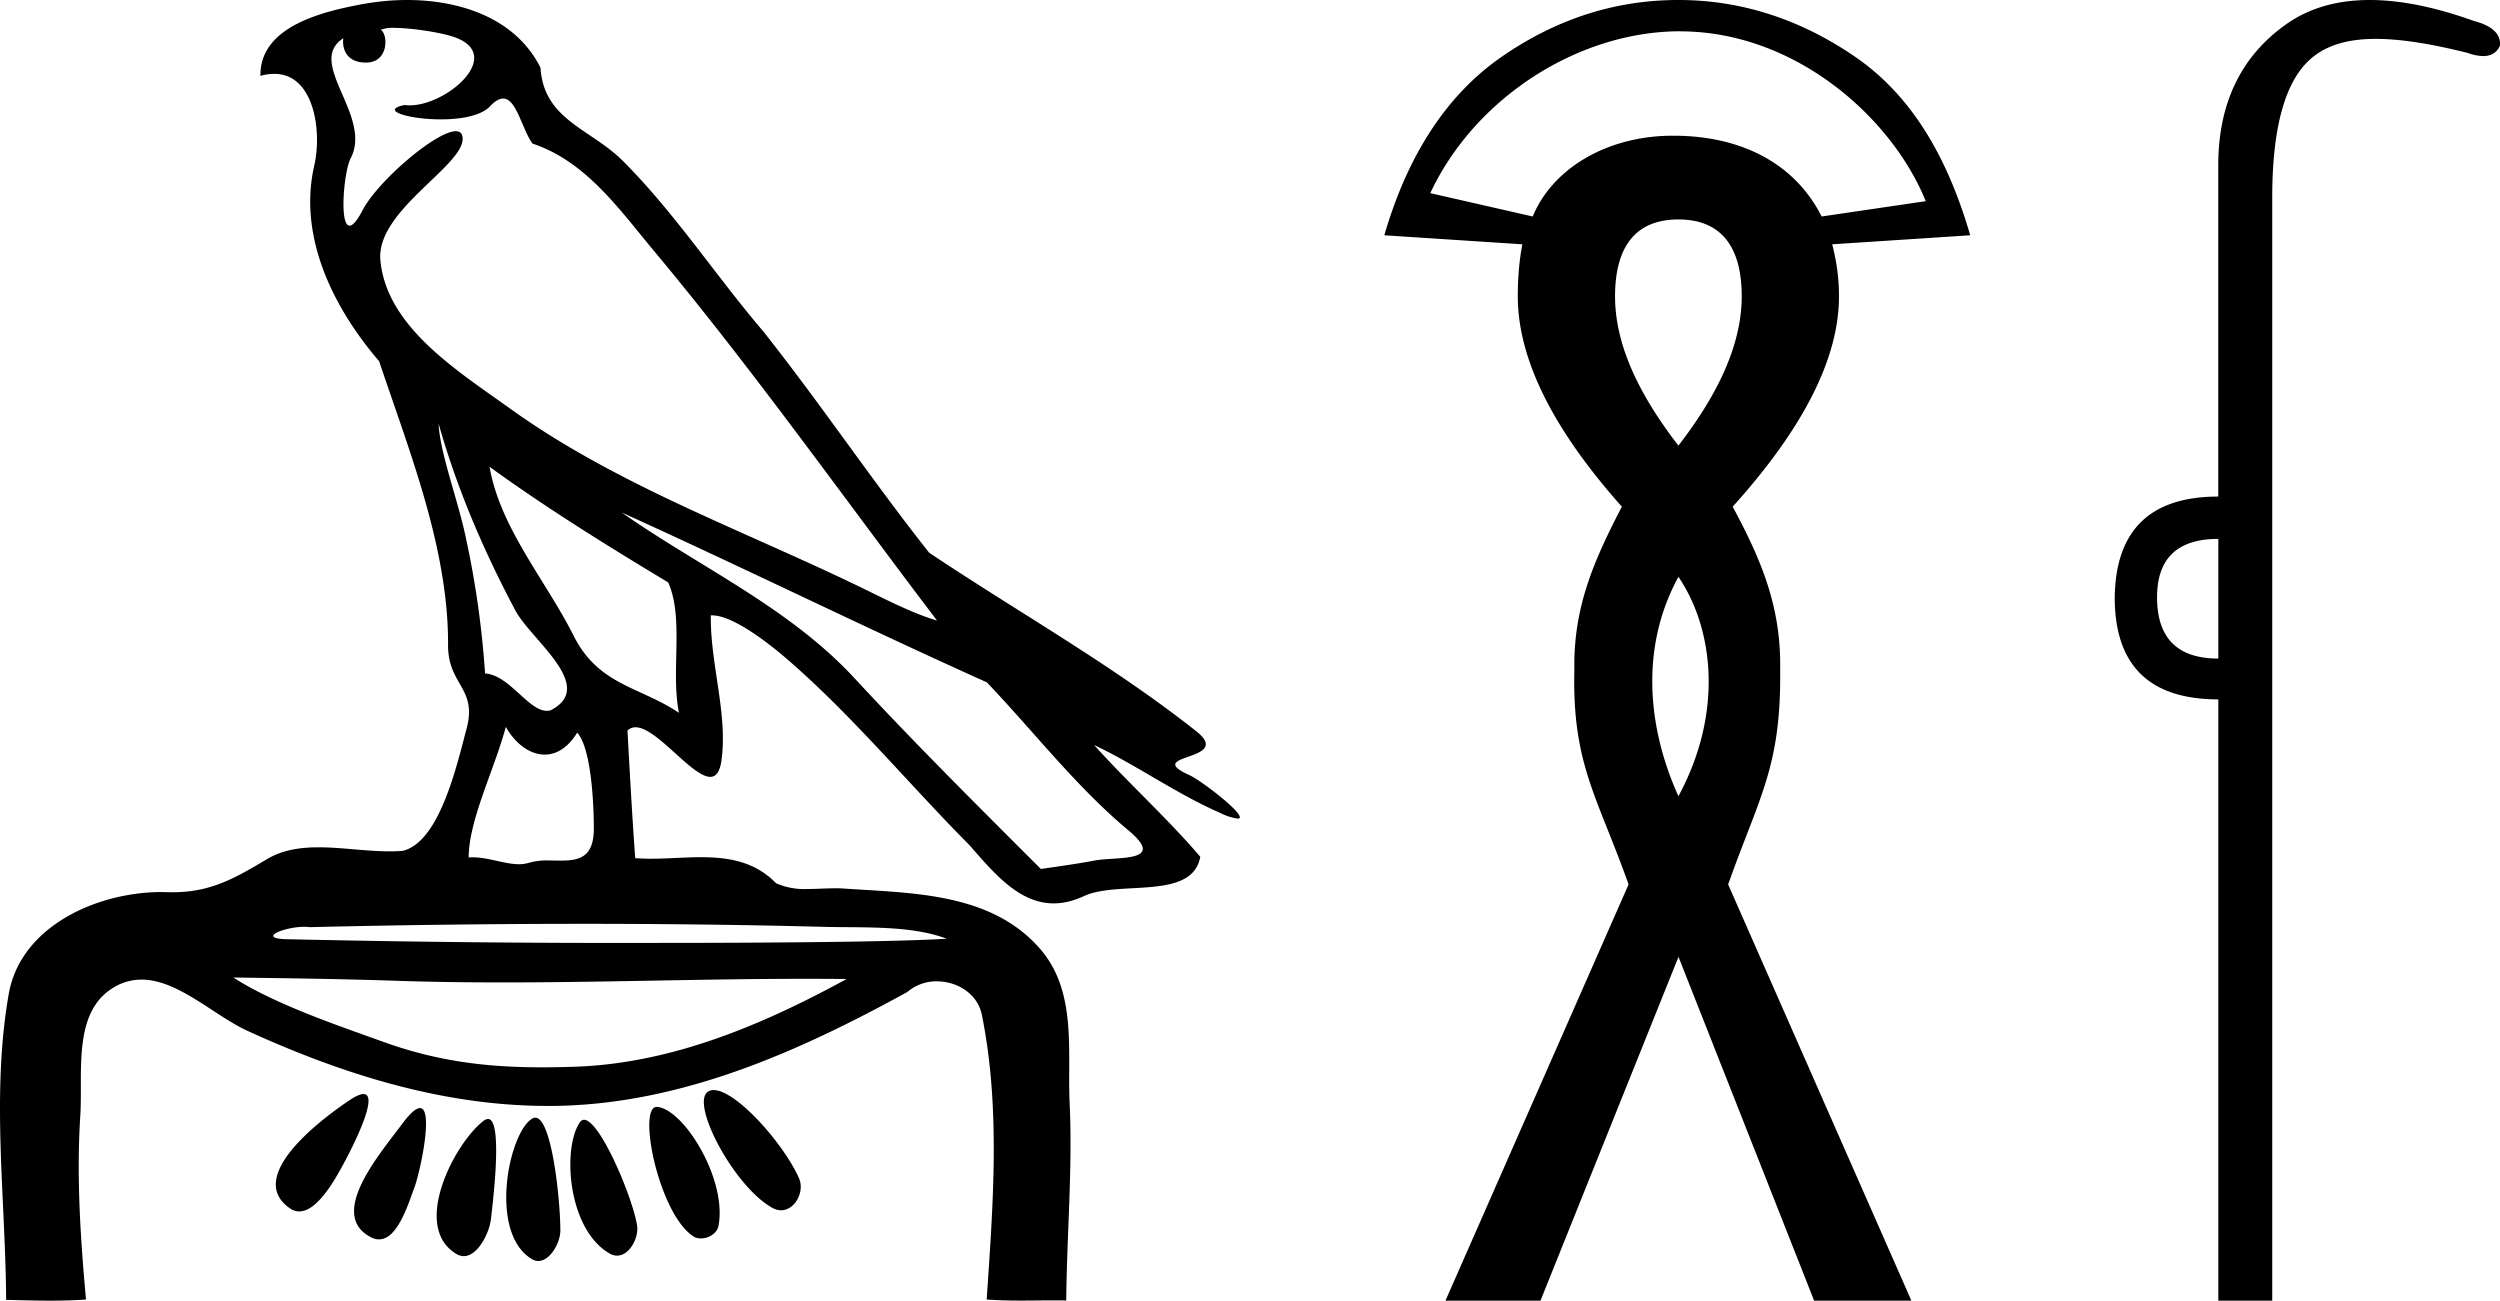 <svg xmlns="http://www.w3.org/2000/svg" width="34.598" height="18"><path d="M5.454.386c.221 0 .566.052.757.104.832.223-.005.968-.54.968a.513.513 0 01-.073-.005c-.353.074.06.199.502.199.272 0 .555-.047.681-.18.072-.077.131-.108.182-.108.185 0 .258.417.406.623.74.245 1.203.913 1.682 1.486 1.377 1.65 2.617 3.405 3.917 5.115-.357-.105-.743-.31-1.097-.48-1.62-.783-3.347-1.401-4.814-2.455-.732-.525-1.712-1.134-1.793-2.056-.061-.702 1.227-1.337 1.134-1.717-.011-.044-.043-.064-.09-.064-.274 0-1.077.688-1.288 1.09-.081.155-.14.217-.182.217-.146 0-.077-.757.014-.93.31-.589-.628-1.325-.1-1.664-.016.088.002.337.312.337.325 0 .305-.4.205-.453a.435.435 0 01.185-.027zm.616 5.477c.254.9.626 1.766 1.065 2.59.217.405 1.13 1.049.485 1.377a.194.194 0 01-.052.007c-.257 0-.519-.495-.855-.517a12.843 12.843 0 00-.265-1.873c-.103-.505-.36-1.176-.378-1.584zm.705.597c.795.576 1.63 1.093 2.472 1.6.222.497.034 1.222.149 1.805-.538-.363-1.112-.378-1.457-1.066-.385-.766-1.019-1.494-1.164-2.34zM7 10.06c.134.235.335.383.538.383.16 0 .32-.091.45-.304.186.205.23.926.23 1.325.002.411-.214.446-.465.446l-.155-.002a.93.93 0 00-.278.032.453.453 0 01-.138.02c-.197 0-.423-.095-.636-.095-.02 0-.04 0-.06.002.001-.52.36-1.225.514-1.808zm1.603-2.968c1.69.766 3.36 1.59 5.054 2.351.648.679 1.239 1.448 1.96 2.049.538.45-.155.358-.474.418-.244.046-.492.08-.738.116-.87-.87-1.745-1.738-2.58-2.641-.909-.982-2.145-1.538-3.222-2.293zm-.512 5.693c1.105 0 2.211.013 3.316.042.556.014 1.197-.023 1.695.164-.658.042-2.304.058-4.042.058a201.337 201.337 0 01-5.037-.05c-.51 0-.097-.173.188-.173a.55.55 0 01.076.005c1.267-.03 2.535-.046 3.804-.046zm-4.862.743c.75.01 1.5.02 2.25.045.495.017.989.023 1.483.023 1.398 0 2.796-.05 4.192-.05.188 0 .375.001.562.003-1.161.634-2.421 1.17-3.766 1.214-.152.005-.3.008-.445.008-.76 0-1.443-.08-2.196-.351-.656-.236-1.506-.523-2.08-.892zm6.649 1.558a.144.144 0 00-.078.02c-.256.16.368 1.331.895 1.613.04.021.078.03.115.03.192 0 .33-.259.247-.445-.214-.48-.87-1.218-1.18-1.218zm-4.848.055c-.042 0-.105.026-.194.086-.432.29-1.443 1.067-.823 1.496.043.03.086.042.129.042.224 0 .442-.354.556-.556.12-.21.574-1.068.332-1.068zm4.06.177c-.274 0 .026 1.476.502 1.79.031.022.07.031.109.031.106 0 .222-.069.242-.173.123-.637-.473-1.61-.846-1.647a.08.08 0 00-.008 0zm-3.278.017c-.05 0-.13.062-.244.216-.302.408-1.043 1.256-.436 1.571.04.021.078.03.114.03.254 0 .4-.478.49-.72.081-.222.268-1.097.076-1.097zm2.271.162c-.023 0-.043.012-.06.037-.245.368-.164 1.491.42 1.817a.196.196 0 00.097.026c.172 0 .306-.25.276-.423-.07-.41-.517-1.457-.733-1.457zm-1.329-.011a.1.1 0 00-.058.023c-.391.291-1.017 1.466-.379 1.845.035.02.068.03.101.03.191 0 .35-.31.375-.504.04-.334.162-1.394-.039-1.394zm.655-.018a.08.08 0 00-.038.01c-.324.174-.62 1.573-.014 1.945.031.019.062.028.092.028.164 0 .306-.252.306-.421-.002-.46-.123-1.562-.346-1.562zM5.632 0c-.205 0-.408.02-.598.054-.567.104-1.44.31-1.43.996a.711.711 0 01.192-.028c.55 0 .663.789.553 1.27-.225.98.26 1.965.898 2.707.425 1.269.96 2.595.954 3.928-.003.556.408.592.256 1.158-.136.51-.373 1.566-.883 1.69-.06.005-.12.007-.182.007-.323 0-.663-.056-.984-.056-.254 0-.497.036-.71.162-.444.264-.778.46-1.31.46l-.071-.001-.078-.002c-.895 0-1.953.472-2.118 1.411-.244 1.391-.044 2.827-.036 4.233.205.005.412.011.618.011.163 0 .325-.004.487-.016-.076-.844-.133-1.694-.079-2.539.039-.601-.113-1.44.465-1.781a.738.738 0 01.383-.107c.506 0 1.005.499 1.472.712 1.306.596 2.697 1.036 4.147 1.036h.1c1.756-.025 3.375-.751 4.878-1.576a.616.616 0 01.41-.148c.28 0 .562.17.622.463.262 1.292.154 2.632.067 3.94.157.012.315.015.473.015.156 0 .313-.003.47-.003.052 0 .105 0 .158.002.008-.911.089-1.823.047-2.733-.033-.721.107-1.55-.417-2.143-.68-.771-1.763-.76-2.704-.825a1.712 1.712 0 00-.117-.004c-.125 0-.257.01-.386.01a.973.973 0 01-.439-.08c-.294-.302-.66-.36-1.04-.36-.228 0-.462.021-.689.021a2.75 2.75 0 01-.22-.008c-.043-.588-.075-1.177-.107-1.766a.155.155 0 01.111-.045c.294 0 .78.686 1.034.686.076 0 .13-.06.154-.217.094-.642-.155-1.343-.146-2.018h.016c.285 0 .766.368 1.053.617.898.779 1.67 1.717 2.513 2.566.334.38.681.803 1.163.803.13 0 .269-.031.42-.101.48-.223 1.5.065 1.609-.544-.462-.54-.994-1.018-1.47-1.547.58.274 1.144.678 1.747.941a.77.77 0 00.24.078c.18 0-.489-.521-.668-.602-.665-.3.624-.188.098-.605-1.155-.915-2.466-1.648-3.699-2.473-.79-.998-1.506-2.067-2.3-3.068-.66-.774-1.221-1.636-1.941-2.356C8.175 1.783 7.525 1.66 7.48.937 7.138.252 6.37 0 5.632 0zM23.253.434c1.58 0 2.923 1.18 3.398 2.35l-1.441.212c-.361-.716-1.088-1.118-2.053-1.118h-.023c-.932.007-1.662.481-1.922 1.118l-1.418-.323c.614-1.313 2.035-2.231 3.44-2.24h.019zm-.025 2.603c.58 0 .876.364.876 1.064 0 .634-.295 1.313-.876 2.066-.582-.753-.877-1.432-.877-2.066 0-.7.295-1.064.877-1.064zm0 4.946c.478.702.633 1.864 0 3.036-.412-.911-.548-2.03 0-3.036zm0-7.983c-.885 0-1.696.268-2.442.783-.746.515-1.298 1.337-1.628 2.473l1.91.125c-.04.211-.063.443-.063.72 0 .858.476 1.828 1.44 2.911-.383.74-.672 1.387-.657 2.254-.032 1.31.315 1.746.75 2.974L20.004 18h1.315l1.91-4.758L25.106 18h1.346l-2.536-5.76c.436-1.228.735-1.63.72-2.974.015-.867-.26-1.514-.657-2.254.977-1.083 1.471-2.053 1.471-2.911 0-.277-.04-.509-.094-.72l1.91-.125c-.33-1.136-.844-1.958-1.597-2.473C24.917.268 24.1 0 23.228 0zM30.7 7.458v1.656c-.566 0-.848-.283-.848-.848 0-.539.282-.808.848-.808zM32.795 0c-.463 0-.855.116-1.176.35-.613.443-.92 1.09-.92 1.938v4.584c-.942 0-1.42.465-1.433 1.394 0 .942.478 1.413 1.434 1.413V18h.746V2.732c0-1.023.199-1.68.596-1.969.206-.15.476-.225.838-.225.337 0 .754.065 1.273.195a.65.65 0 00.212.043c.112 0 .189-.048.233-.144.013-.162-.108-.276-.364-.343C33.695.096 33.216 0 32.794 0z"/></svg>